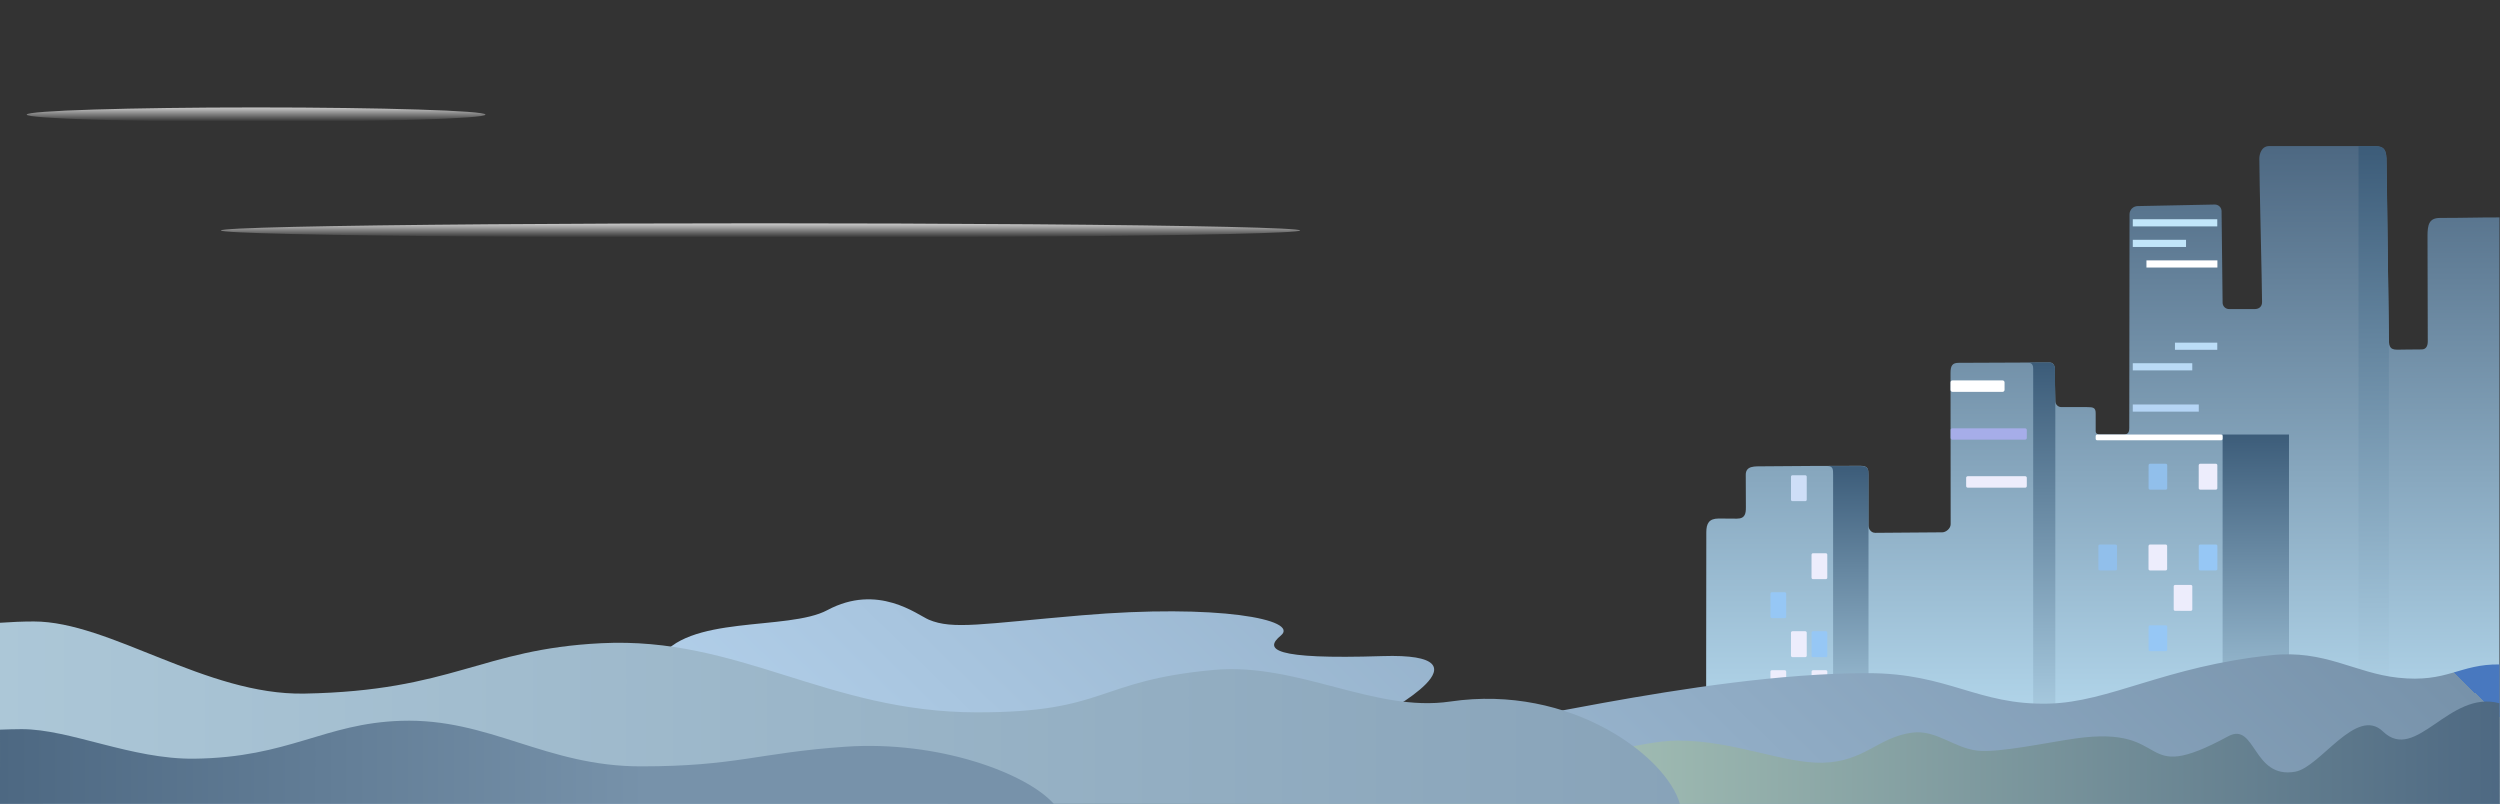<?xml version="1.0" encoding="utf-8"?>
<!-- Generator: Adobe Illustrator 24.1.2, SVG Export Plug-In . SVG Version: 6.00 Build 0)  -->
<svg version="1.1" id="Слой_1" xmlns="http://www.w3.org/2000/svg" xmlns:xlink="http://www.w3.org/1999/xlink" x="0px" y="0px"
	 viewBox="0 0 1920.4 617.5" enable-background="new 0 0 1920.4 617.5" xml:space="preserve">
<rect x="0" y="0" width="1920.4" height="617.5" fill="#333333" stroke="none"/>
<g id="Group_20567" transform="translate(0 -74.356)">
	<g id="Group_20566">
		<g id="Group_13024" transform="translate(0 -2086)">
			
				<linearGradient id="Ellipse_9_1_" gradientUnits="userSpaceOnUse" x1="831.496" y1="2542.107" x2="831.496" y2="2543.432" gradientTransform="matrix(828.95 0 0 -10.914 -688684.75 30087.205)">
				<stop  offset="0" style="stop-color:#FFFFFF;stop-opacity:0"/>
				<stop  offset="1" style="stop-color:#FFFFFF"/>
			</linearGradient>
			<ellipse id="Ellipse_9" fill="url(#Ellipse_9_1_)" cx="584.2" cy="2337.4" rx="414.5" ry="5.5"/>
			
				<linearGradient id="Ellipse_10_1_" gradientUnits="userSpaceOnUse" x1="830.139" y1="2541.811" x2="830.139" y2="2543.136" gradientTransform="matrix(352.42 0 0 -11.052 -292360.969 30345.76)">
				<stop  offset="0" style="stop-color:#FFFFFF;stop-opacity:0"/>
				<stop  offset="1" style="stop-color:#FFFFFF"/>
			</linearGradient>
			<ellipse id="Ellipse_10" fill="url(#Ellipse_10_1_)" cx="196.7" cy="2248.4" rx="176.2" ry="5.5"/>
		</g>
	</g>
	<g id="Group_17173" transform="translate(0.039 -123.151)">
		<g id="Group_17145" transform="translate(-0.039 252.401)">
			<g id="Group_17144" transform="translate(1310.717 57.318)">
				
					<linearGradient id="Path_48351_1_" gradientUnits="userSpaceOnUse" x1="-479.583" y1="247.301" x2="-479.583" y2="246.301" gradientTransform="matrix(609.284 0 0 -505.263 292506.719 124951.828)">
					<stop  offset="0" style="stop-color:#4D6882"/>
					<stop  offset="1" style="stop-color:#C1E6FA"/>
				</linearGradient>
				<path id="Path_48351" fill="url(#Path_48351_1_)" d="M609.3,505.2V54.8c-19.5,0-26.4,0.4-45.7,0.4c-8.5,0-9.6,5.3-9.6,14
					c0,7.5,0.2,61.8,0.2,80.8c0,3.6-1.3,6.2-4.7,6.2c-10.4,0-14,0.2-18.8,0.2c-6.3,0-6.4-3.4-6.4-9.9c0-10.1-1.7-123-1.7-134.1
					c0-9.1-1.4-12.4-9.2-12.4h-81c-6.1,0-7.6,6.4-7.6,9.7c0,15.2,2.1,96.9,2.1,110.2c0,3.7-2.7,5.3-5.6,5.3c-5.7,0-12.7,0-19.8,0
					c-2.6,0-4.8-2.1-4.9-4.7L395.8,50c0-2.9-2.4-5.1-5.2-5.1c0,0,0,0,0,0l-59.3,1.2c-3.5,0.1-6.2,2.9-6.2,6.3
					c0,27.9-0.2,141.1-0.2,163.9c0,3.7-0.9,5.2-4.4,5.2c-2,0-12.7,0-18.2,0c-1.8,0-3.2-0.6-3.2-2.6c0-4.4,0-8.3,0-13.6
					c0-4.4-1.8-4.8-6.8-4.8c-3.2,0-13.6,0-19.6,0c-2.5,0-4.5-2-4.6-4.5c-0.2-7.2-0.4-20.9-0.4-25.3c0-1.1-0.7-4.5-4-4.5
					c-16.8,0-51.1,0.3-69.8,0.3c-4.8,0-6.3,2-6.3,7.8c0,25.2,0.1,106.2,0.1,116.2c0,3.3-3.7,6.2-6.4,6.2c-12.5,0-39.9,0.4-51.5,0.4
					c-4,0-5.3-4.1-5.3-5.6c0-9.4,0-28.3,0-39c0-3.8,0.1-6.9-6.1-6.9c-21.3,0-54.3,0.2-74.9,0.4c-6,0.1-13.2-0.7-13.2,6.5
					c0,6.8,0.1,19.4,0.1,24.9c0,4.6-0.4,8.8-6.9,8.8c-6.1,0-5-0.1-13.9-0.1c-7.5,0-9.6,3.7-9.6,10.6c0,22-0.3,166.7,0,208.5
					L609.3,505.2z"/>
				
					<linearGradient id="Path_48352_1_" gradientUnits="userSpaceOnUse" x1="-516.92" y1="247.552" x2="-516.92" y2="246.552" gradientTransform="matrix(21.497 0 0 -338.966 11369.631 84078.023)">
					<stop  offset="0" style="stop-color:#3C5C79"/>
					<stop  offset="1" style="stop-color:#C4E7FA"/>
				</linearGradient>
				<path id="Path_48352" fill="url(#Path_48352_1_)" d="M268.1,196.2v309.1h-17V171c0-1.9-0.4-4.6-4-4.6
					c-3.4-0.1,14.1-0.2,16.7-0.1c3.2,0.1,4,3.4,4,4.5C267.7,175.2,268,189,268.1,196.2z"/>
				
					<linearGradient id="Path_48353_1_" gradientUnits="userSpaceOnUse" x1="-504.498" y1="247.786" x2="-504.498" y2="246.786" gradientTransform="matrix(31.658 0 0 -259.498 16079.99 64545.754)">
					<stop  offset="0" style="stop-color:#3C5C79"/>
					<stop  offset="1" style="stop-color:#C4E7FA"/>
				</linearGradient>
				<path id="Path_48353" fill="url(#Path_48353_1_)" d="M124.6,252.3v252.9H97.4V252.6c0-4.2,0.1-6.7-4.4-6.8c-0.7,0,18.7,0,25.6,0
					C124.5,245.7,124.6,248.7,124.6,252.3z"/>
				
					<linearGradient id="Path_48354_1_" gradientUnits="userSpaceOnUse" x1="-513.994" y1="247.301" x2="-513.994" y2="246.301" gradientTransform="matrix(23.255 0 0 -505.241 12465.658 124946.43)">
					<stop  offset="0" style="stop-color:#3C5C79"/>
					<stop  offset="1" style="stop-color:#C4E7FA"/>
				</linearGradient>
				<path id="Path_48354" fill="url(#Path_48354_1_)" d="M524.3,146.5v358.8h-23.3V0h12.3c7.8,0,9.2,3.3,9.2,12.4
					C522.6,23.4,524.3,136.4,524.3,146.5z"/>
				
					<linearGradient id="Rectangle_14885_1_" gradientUnits="userSpaceOnUse" x1="-494.541" y1="247.701" x2="-494.541" y2="246.701" gradientTransform="matrix(50.969 0 0 -283.688 25628.338 70491.352)">
					<stop  offset="0" style="stop-color:#3C5C79"/>
					<stop  offset="1" style="stop-color:#C4E7FA"/>
				</linearGradient>
				<rect id="Rectangle_14885" x="396.6" y="221.6" fill="url(#Rectangle_14885_1_)" width="51" height="283.7"/>
				<path id="Rectangle_14886" fill="#FFFFFF" d="M300.3,221.6h95.1c0.7,0,1.2,0.5,1.2,1.2v2c0,0.7-0.5,1.2-1.2,1.2h-95.1
					c-0.7,0-1.2-0.5-1.2-1.2v-2C299.1,222.1,299.6,221.6,300.3,221.6z"/>
				<path id="Rectangle_14887" fill="#FFFFFF" d="M189.1,180h38.5c0.8,0,1.5,0.7,1.5,1.5v5.8c0,0.8-0.7,1.5-1.5,1.5h-38.5
					c-0.8,0-1.5-0.7-1.5-1.5v-5.8C187.6,180.6,188.3,180,189.1,180z"/>
				<path id="Rectangle_14888" fill="#A6ADE9" d="M189,216.8h55.9c0.7,0,1.3,0.6,1.3,1.3v6.1c0,0.7-0.6,1.3-1.3,1.3H189
					c-0.7,0-1.3-0.6-1.3-1.3v-6.1C187.6,217.4,188.2,216.8,189,216.8z"/>
				<path id="Rectangle_14889" fill="#EDEDFC" d="M200.8,253.6H245c0.6,0,1.2,0.5,1.2,1.2v6.4c0,0.6-0.5,1.2-1.2,1.2h-44.2
					c-0.6,0-1.2-0.5-1.2-1.2v-6.4C199.6,254.1,200.2,253.6,200.8,253.6z"/>
				<g id="Group_17138" transform="translate(49.262 252.86)">
					<g id="Group_17133" transform="translate(15.783)">
						<path id="Rectangle_14890" fill="#CEDEF7" d="M1.1,0H11c0.6,0,1.1,0.5,1.1,1.1v17.7c0,0.6-0.5,1.1-1.1,1.1H1.1
							c-0.6,0-1.1-0.5-1.1-1.1V1.1C0,0.5,0.5,0,1.1,0z"/>
					</g>
					<g id="Group_17134" transform="translate(31.567 59.906)">
						<path id="Rectangle_14891" fill="#EDEDFC" d="M1.1,0H11c0.6,0,1.1,0.5,1.1,1.1v17.7c0,0.6-0.5,1.1-1.1,1.1H1.1
							c-0.6,0-1.1-0.5-1.1-1.1V1.1C0,0.5,0.5,0,1.1,0z"/>
					</g>
					<g id="Group_17135" transform="translate(0 89.86)">
						<path id="Rectangle_14892" fill="#96C7F5" d="M1.1,0H11c0.6,0,1.1,0.5,1.1,1.1v17.7c0,0.6-0.5,1.1-1.1,1.1H1.1
							c-0.6,0-1.1-0.5-1.1-1.1V1.1C0,0.5,0.5,0,1.1,0z"/>
					</g>
					<g id="Group_17136" transform="translate(15.783 119.813)">
						<path id="Rectangle_14893" fill="#EDEDFC" d="M1.1,0H11c0.6,0,1.1,0.5,1.1,1.1v17.7c0,0.6-0.5,1.1-1.1,1.1H1.1
							c-0.6,0-1.1-0.5-1.1-1.1V1.1C0,0.5,0.5,0,1.1,0z"/>
						<path id="Rectangle_14894" fill="#96C7F5" d="M16.9,0h9.9c0.6,0,1.1,0.5,1.1,1.1v17.7c0,0.6-0.5,1.1-1.1,1.1h-9.9
							c-0.6,0-1.1-0.5-1.1-1.1V1.1C15.8,0.5,16.3,0,16.9,0z"/>
					</g>
					<g id="Group_17137" transform="translate(0 149.766)">
						<path id="Rectangle_14895" fill="#EDEDFC" d="M1.1,0H11c0.6,0,1.1,0.5,1.1,1.1v17.7c0,0.6-0.5,1.1-1.1,1.1H1.1
							c-0.6,0-1.1-0.5-1.1-1.1V1.1C0,0.5,0.5,0,1.1,0z"/>
						<path id="Rectangle_14896" fill="#EDEDFC" d="M32.7,0h9.9c0.6,0,1.1,0.5,1.1,1.1v17.7c0,0.6-0.5,1.1-1.1,1.1h-9.9
							c-0.6,0-1.1-0.5-1.1-1.1V1.1C31.6,0.5,32.1,0,32.7,0z"/>
					</g>
				</g>
				<g id="Group_17143" transform="translate(301.187 244.019)">
					<g id="Group_17139" transform="translate(38.562)">
						<path id="Rectangle_14897" fill="#91BFEB" d="M1.1,0h12.1c0.6,0,1.1,0.5,1.1,1.1v17.7c0,0.6-0.5,1.1-1.1,1.1H1.1
							c-0.6,0-1.1-0.5-1.1-1.1V1.1C0,0.5,0.5,0,1.1,0z"/>
						<path id="Rectangle_14898" fill="#EDEDFC" d="M39.6,0h12.1c0.6,0,1.1,0.5,1.1,1.1v17.7c0,0.6-0.5,1.1-1.1,1.1H39.6
							c-0.6,0-1.1-0.5-1.1-1.1V1.1C38.6,0.5,39,0,39.6,0z"/>
					</g>
					<g id="Group_17140" transform="translate(0 62.057)">
						<path id="Rectangle_14899" fill="#91BFEB" d="M1.1,0h12.1c0.6,0,1.1,0.5,1.1,1.1v17.7c0,0.6-0.5,1.1-1.1,1.1H1.1
							c-0.6,0-1.1-0.5-1.1-1.1V1.1C0,0.5,0.5,0,1.1,0z"/>
						<path id="Rectangle_14900" fill="#EDEDFC" d="M39.6,0h12.1c0.6,0,1.1,0.5,1.1,1.1v17.7c0,0.6-0.5,1.1-1.1,1.1H39.6
							c-0.6,0-1.1-0.5-1.1-1.1V1.1C38.6,0.5,39,0,39.6,0z"/>
						<path id="Rectangle_14901" fill="#96C7F5" d="M78.2,0h12.1c0.6,0,1.1,0.5,1.1,1.1v17.7c0,0.6-0.5,1.1-1.1,1.1H78.2
							c-0.6,0-1.1-0.5-1.1-1.1V1.1C77.1,0.5,77.6,0,78.2,0z"/>
					</g>
					<g id="Group_17141" transform="translate(57.843 93.085)">
						<path id="Rectangle_14902" fill="#EDEDFC" d="M1.1,0h12.1c0.6,0,1.1,0.5,1.1,1.1v17.7c0,0.6-0.5,1.1-1.1,1.1H1.1
							c-0.6,0-1.1-0.5-1.1-1.1V1.1C0,0.5,0.5,0,1.1,0z"/>
					</g>
					<g id="Group_17142" transform="translate(38.562 124.114)">
						<path id="Rectangle_14903" fill="#96C7F5" d="M1.1,0h12.1c0.6,0,1.1,0.5,1.1,1.1v17.7c0,0.6-0.5,1.1-1.1,1.1H1.1
							c-0.6,0-1.1-0.5-1.1-1.1V1.1C0,0.5,0.5,0,1.1,0z"/>
					</g>
				</g>
				
					<linearGradient id="Rectangle_14904_1_" gradientUnits="userSpaceOnUse" x1="-490.572" y1="225.063" x2="-491.022" y2="292.838" gradientTransform="matrix(64.947 0 0 -5.469 32250.807 1664.836)">
					<stop  offset="0" style="stop-color:#777FE0"/>
					<stop  offset="0.203" style="stop-color:#91A3E9"/>
					<stop  offset="0.407" style="stop-color:#A6C0F0"/>
					<stop  offset="0.609" style="stop-color:#B5D5F5"/>
					<stop  offset="0.808" style="stop-color:#BEE1F8"/>
					<stop  offset="1" style="stop-color:#C1E6FA"/>
				</linearGradient>
				<rect id="Rectangle_14904" x="327.6" y="56.2" fill="url(#Rectangle_14904_1_)" width="64.9" height="5.5"/>
				
					<linearGradient id="Rectangle_14905_1_" gradientUnits="userSpaceOnUse" x1="-497.995" y1="240.403" x2="-498.576" y2="295.47" gradientTransform="matrix(40.906 0 0 -5.469 20741.971 1680.649)">
					<stop  offset="0" style="stop-color:#777FE0"/>
					<stop  offset="0.203" style="stop-color:#91A3E9"/>
					<stop  offset="0.407" style="stop-color:#A6C0F0"/>
					<stop  offset="0.609" style="stop-color:#B5D5F5"/>
					<stop  offset="0.808" style="stop-color:#BEE1F8"/>
					<stop  offset="1" style="stop-color:#C1E6FA"/>
				</linearGradient>
				<rect id="Rectangle_14905" x="327.6" y="72" fill="url(#Rectangle_14905_1_)" width="40.9" height="5.5"/>
				<rect id="Rectangle_14906" x="338.1" y="87.8" fill="#FFFFFF" width="54.5" height="5.5"/>
				
					<linearGradient id="Rectangle_14907_1_" gradientUnits="userSpaceOnUse" x1="-503.34" y1="256.171" x2="-504.012" y2="306.781" gradientTransform="matrix(32.474 0 0 -5.469 16737.902 1759.715)">
					<stop  offset="0" style="stop-color:#777FE0"/>
					<stop  offset="0.203" style="stop-color:#91A3E9"/>
					<stop  offset="0.407" style="stop-color:#A6C0F0"/>
					<stop  offset="0.609" style="stop-color:#B5D5F5"/>
					<stop  offset="0.808" style="stop-color:#BEE1F8"/>
					<stop  offset="1" style="stop-color:#C1E6FA"/>
				</linearGradient>
				<rect id="Rectangle_14907" x="360" y="151" fill="url(#Rectangle_14907_1_)" width="32.5" height="5.5"/>
				
					<linearGradient id="Rectangle_14908_1_" gradientUnits="userSpaceOnUse" x1="-496.058" y1="253.645" x2="-496.602" y2="311.228" gradientTransform="matrix(45.666 0 0 -5.469 23020.664 1775.528)">
					<stop  offset="0" style="stop-color:#777FE0"/>
					<stop  offset="0.203" style="stop-color:#91A3E9"/>
					<stop  offset="0.407" style="stop-color:#A6C0F0"/>
					<stop  offset="0.609" style="stop-color:#B5D5F5"/>
					<stop  offset="0.808" style="stop-color:#BEE1F8"/>
					<stop  offset="1" style="stop-color:#C1E6FA"/>
				</linearGradient>
				<rect id="Rectangle_14908" x="327.6" y="166.8" fill="url(#Rectangle_14908_1_)" width="45.7" height="5.5"/>
				
					<linearGradient id="Rectangle_14909_1_" gradientUnits="userSpaceOnUse" x1="-494.305" y1="257.253" x2="-494.818" y2="317.517" gradientTransform="matrix(50.739 0 0 -5.469 25449.195 1807.154)">
					<stop  offset="0" style="stop-color:#777FE0"/>
					<stop  offset="0.203" style="stop-color:#91A3E9"/>
					<stop  offset="0.407" style="stop-color:#A6C0F0"/>
					<stop  offset="0.609" style="stop-color:#B5D5F5"/>
					<stop  offset="0.808" style="stop-color:#BEE1F8"/>
					<stop  offset="1" style="stop-color:#C1E6FA"/>
				</linearGradient>
				<rect id="Rectangle_14909" x="327.6" y="198.5" fill="url(#Rectangle_14909_1_)" width="50.7" height="5.5"/>
			</g>
			
				<linearGradient id="Path_48355_1_" gradientUnits="userSpaceOnUse" x1="831.629" y1="305.202" x2="832.56" y2="305.283" gradientTransform="matrix(1886.916 0 0 -157.187 -1569048.875 48466.02)">
				<stop  offset="0" style="stop-color:#C1DFFA"/>
				<stop  offset="1" style="stop-color:#7792AA"/>
				<stop  offset="1" style="stop-color:#4878BF"/>
			</linearGradient>
			<path id="Path_48355" fill="url(#Path_48355_1_)" d="M1920,455.5c-30.8-0.4-40,14.3-77.9,10.2c-33.3-3.6-56.3-21.7-97.4-17.3
				c-81.9,8.6-124,36.1-171.1,37.2c-54.5,1.3-76.9-23.4-138.7-23.4c-133.9,0-306.5,48.2-306.5,38.2c0-18.4-66.7-6.4-66.7-6.4
				s89.9-47.8,0-44.9c-84.6,2.7-90.7-5.2-77.8-15.8c14.8-12.2-48.3-24.5-153.4-15.5c-76.1,6.5-98.5,11.2-117.1,3.3
				c-8.8-3.8-39.1-28.1-77.9-7.3c-30.3,16.2-108.8,3.1-129.6,38.6c-10.6,18-101.5-7.5-122.5,21.9c-21.5,30-60.1,23.5-132.5,14.1
				c-116.3-15-219.2,41-217.9,74.3H1920L1920,455.5z"/>
			
				<linearGradient id="Path_48356_1_" gradientUnits="userSpaceOnUse" x1="831.302" y1="306.902" x2="832.302" y2="306.902" gradientTransform="matrix(1192.359 0 0 -78.573 -990483.062 24637.42)">
				<stop  offset="0" style="stop-color:#2E4354"/>
				<stop  offset="0.29" style="stop-color:#B4D0BE"/>
				<stop  offset="1" style="stop-color:#4D6882"/>
			</linearGradient>
			<path id="Path_48356" fill="url(#Path_48356_1_)" d="M1920,562.6H727.6c30.8-25.9,135.8-58.3,241.6-58.3
				c102.2,0,109.3,26.6,217.5,26.6c23.3,0,72.9-16.9,102-16.9c43.2-0.1,81.2,17.7,111.5,17c32.2-0.8,42.3-19.6,68.6-23.1
				c18.3-2.5,32.2,11.8,50.1,13.8c16.2,1.9,54-6.3,75.2-9.3c76.7-10.9,45.2,37.5,117.5-1.7c21.2-11.5,18.7,33.1,51.5,27.2
				c19.3-3.5,47-50.6,67.4-30.9c25.4,24.5,50.8-32.2,89.4-21.7L1920,562.6z"/>
			
				<linearGradient id="Path_48357_1_" gradientUnits="userSpaceOnUse" x1="830.878" y1="305.456" x2="832.829" y2="305.456" gradientTransform="matrix(1290.405 0 0 -139.972 -1072785 43247.914)">
				<stop  offset="0" style="stop-color:#BDD8E6"/>
				<stop  offset="1" style="stop-color:#7792AA"/>
			</linearGradient>
			<path id="Path_48357" fill="url(#Path_48357_1_)" d="M0,562.6h1290.4c-10-35.9-83.4-92.3-176.4-78.6
				c-58.1,8.6-117.1-30.1-181.5-24.3c-91,8.3-81.7,32.8-182.5,32.6c-114.8-0.2-182.2-58.4-288.2-53.1c-92.4,4.6-114.2,36.6-228,38.7
				c-75.6,1.4-149.5-55.4-207.8-55.4c-8.7,0-17.4,0.4-26,1L0,562.6z"/>
			
				<linearGradient id="Path_48358_1_" gradientUnits="userSpaceOnUse" x1="830.972" y1="307.663" x2="831.582" y2="307.663" gradientTransform="matrix(809.482 0 0 -63.847 -672657 20173.916)">
				<stop  offset="0" style="stop-color:#4D6882"/>
				<stop  offset="1" style="stop-color:#7792AA"/>
			</linearGradient>
			<path id="Path_48358" fill="url(#Path_48358_1_)" d="M0,562.6h809.5c-20.9-23.5-88.4-48.8-160-43.9
				c-66.9,4.6-83.8,15.1-157.2,15.1c-73.3,0-116.5-37.2-184.2-35c-59,1.9-86.1,28.2-158.8,29.1c-48.2,0.6-95.4-22.7-132.7-22.7
				c-5.6,0-11.1,0.2-16.6,0.4L0,562.6z"/>
		</g>
	</g>
</g>
</svg>
